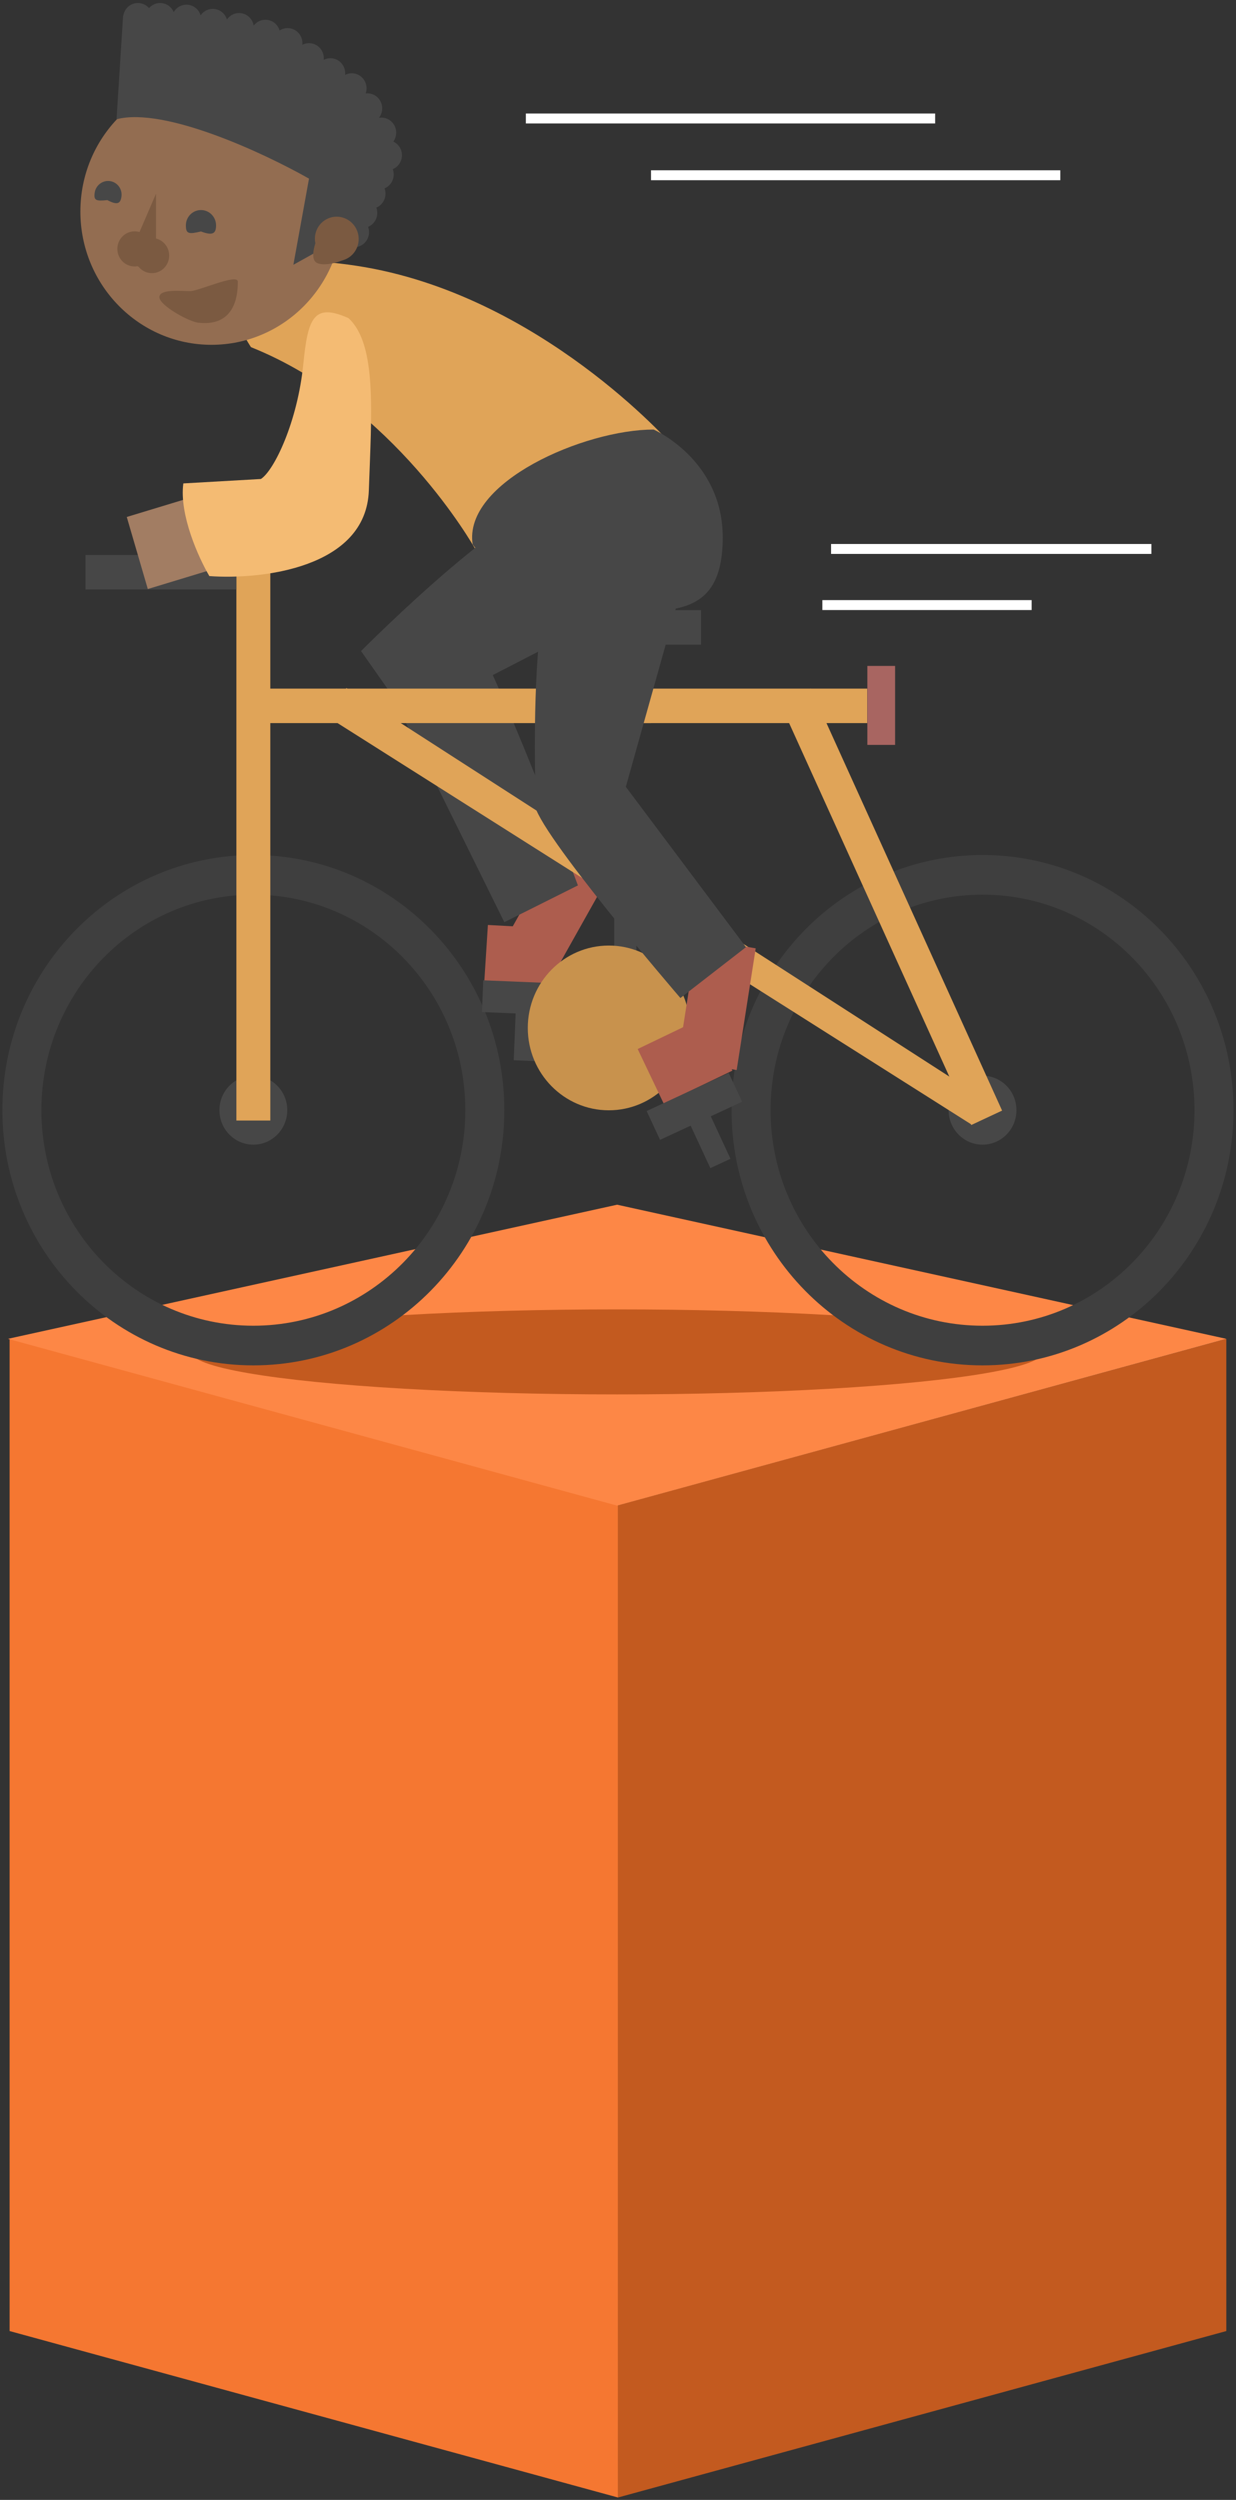 <svg width="228" height="461" viewBox="0 0 228 461" fill="none" xmlns="http://www.w3.org/2000/svg">
<rect x="0" y="0" width="228" height="461" fill="#333333" stroke="none"/>
<path d="M1.773 429.862L113.993 460.556V277.584L1.773 246.889V429.862Z" fill="#F57731"/>
<path d="M226.213 429.862L113.993 460.556V277.584L226.213 246.889V429.862Z" fill="#C35A1F"/>
<path d="M113.837 222.155L226.213 246.889L113.837 277.649L1.461 246.889L113.837 222.155Z" fill="#FD8746"/>
<ellipse cx="113.835" cy="249.299" rx="78.578" ry="7.84" fill="#C35A1F"/>
<rect width="29.782" height="10.981" transform="matrix(-0.493 0.878 0.863 0.491 105.815 150.824)" fill="#AD5D4E"/>
<rect width="11.507" height="11.018" transform="matrix(-0.993 -0.054 -0.064 1.004 101.428 171.191)" fill="#AD5D4E"/>
<path d="M111.868 113.686C111.868 113.686 110.692 97.372 104.306 92.921C97.921 88.47 66.601 120.061 66.601 120.061L75.345 132.503L111.868 113.686Z" fill="#474747"/>
<path d="M83.689 112.244C79.802 112.187 67.814 119.018 67.814 119.018L93.031 170.059L106.607 163.275C106.607 163.275 87.575 112.3 83.689 112.244Z" fill="#474747"/>
<path fill-rule="evenodd" clip-rule="evenodd" d="M181.243 251.785C155.675 251.785 134.947 230.716 134.947 204.727C134.947 178.737 155.675 157.668 181.243 157.668C206.812 157.668 227.539 178.737 227.539 204.727C227.539 230.716 206.812 251.785 181.243 251.785ZM181.243 244.472C159.648 244.472 142.142 226.678 142.142 204.727C142.142 182.777 159.648 164.982 181.243 164.982C202.838 164.982 220.344 182.777 220.344 204.727C220.344 226.678 202.838 244.472 181.243 244.472Z" fill="#3F3F3F"/>
<path fill-rule="evenodd" clip-rule="evenodd" d="M46.735 251.785C21.166 251.785 0.439 230.716 0.439 204.727C0.439 178.737 21.166 157.668 46.735 157.668C72.303 157.668 93.031 178.737 93.031 204.727C93.031 230.716 72.303 251.785 46.735 251.785ZM46.735 244.472C25.14 244.472 7.634 226.678 7.634 204.727C7.634 182.777 25.14 164.982 46.735 164.982C68.33 164.982 85.836 182.777 85.836 204.727C85.836 226.678 68.33 244.472 46.735 244.472Z" fill="#3F3F3F"/>
<ellipse rx="6.256" ry="6.359" transform="matrix(-1 0 0 1 181.243 204.726)" fill="#474747"/>
<ellipse rx="6.256" ry="6.359" transform="matrix(-1 0 0 1 46.735 204.726)" fill="#474747"/>
<rect width="6.256" height="104.291" transform="matrix(-1 0 0 1 49.863 102.343)" fill="#E0A458"/>
<rect width="6.274" height="85.413" transform="matrix(-0.906 0.424 0.413 0.911 149.575 126.987)" fill="#E0A458"/>
<path d="M63.893 126.879L60.599 132.286L179.171 207.35L184.801 204.766L63.893 126.879Z" fill="#E0A458"/>
<rect width="6.359" height="113.237" transform="matrix(4.30034e-08 1 1 -4.4431e-08 46.735 126.986)" fill="#E0A458"/>
<rect width="6.359" height="27.84" transform="matrix(4.30034e-08 1 1 -4.4431e-08 15.766 102.343)" fill="#474747"/>
<rect width="6.256" height="17.647" transform="matrix(-1 0 0 1 120.089 115.697)" fill="#E0A458"/>
<rect width="6.359" height="34.096" transform="matrix(4.30029e-08 1 1 -4.44315e-08 95.22 112.518)" fill="#474747"/>
<rect width="5.117" height="14.563" transform="matrix(-1 0 0 1 165.115 122.801)" fill="#A86561"/>
<path d="M123.976 82.072C123.976 82.072 99.534 54.182 65.837 49.026C32.14 43.87 46.303 64.02 46.303 64.02C72.758 74.607 87.572 101.092 87.572 101.092L123.976 82.072Z" fill="#E0A458"/>
<rect width="11.478" height="13.768" transform="matrix(0.952 -0.289 -0.282 -0.965 27.266 108.62)" fill="#A27D63"/>
<path d="M68.039 90.448C68.532 76.14 69.558 63.502 64.282 58.665C57.843 55.796 56.793 58.684 55.951 67.133C54.89 77.786 50.581 86.751 48.129 88.328L33.819 89.144C33.034 94.963 36.691 102.961 38.618 106.232C48.22 106.933 67.546 104.757 68.039 90.448Z" fill="#F4BB73"/>
<rect width="4.097" height="26.064" transform="matrix(-1 0 0 1 117.401 166.639)" fill="#474747"/>
<ellipse rx="2.731" ry="2.776" transform="matrix(-1 0 0 1 65.346 42.813)" fill="#474747"/>
<ellipse rx="2.731" ry="2.776" transform="matrix(-1 0 0 1 66.863 39.266)" fill="#474747"/>
<rect width="16.69" height="5.86" transform="matrix(-0.999 -0.041 -0.041 0.999 105.818 181.46)" fill="#474747"/>
<ellipse rx="24.182" ry="24.575" transform="matrix(-1 0 0 1 39.01 39.011)" fill="#936D51"/>
<path d="M34.288 41.563C34.288 43.126 34.803 43.225 37.072 42.684C39.178 43.475 39.856 43.126 39.856 41.563C39.856 40 38.609 38.734 37.072 38.734C35.534 38.734 34.288 40 34.288 41.563Z" fill="#474747"/>
<path d="M17.46 35.586C17.28 36.974 17.727 37.121 19.805 36.901C21.585 37.846 22.228 37.613 22.407 36.225C22.586 34.836 21.624 33.568 20.258 33.391C18.892 33.215 17.639 34.197 17.46 35.586Z" fill="#474747"/>
<ellipse rx="3.186" ry="3.239" transform="matrix(-1 0 0 1 24.835 45.898)" fill="#7B5A41"/>
<ellipse rx="3.186" ry="3.239" transform="matrix(-1 0 0 1 28.022 47.132)" fill="#7B5A41"/>
<path d="M28.78 35.719L23.336 48.366L28.78 50.312L28.78 35.719Z" fill="#7B5A41"/>
<path d="M57.001 32.943L54.118 48.828L58.139 46.592L61.98 41.965L65.042 42.736L71.263 30.784C73.205 9.933 39.704 3.487 22.711 2.87L21.497 21.993C30.358 19.649 48.858 28.317 57.001 32.943Z" fill="#474747"/>
<ellipse rx="2.731" ry="2.776" transform="matrix(-1 0 0 1 25.442 3.332)" fill="#474747"/>
<ellipse rx="2.731" ry="2.776" transform="matrix(-1 0 0 1 29.539 3.332)" fill="#474747"/>
<ellipse rx="2.731" ry="2.776" transform="matrix(-1 0 0 1 34.394 3.641)" fill="#474747"/>
<ellipse rx="2.731" ry="2.776" transform="matrix(-1 0 0 1 39.249 4.412)" fill="#474747"/>
<ellipse rx="2.731" ry="2.776" transform="matrix(-1 0 0 1 44.104 5.183)" fill="#474747"/>
<ellipse rx="2.731" ry="2.776" transform="matrix(-1 0 0 1 48.959 6.417)" fill="#474747"/>
<ellipse rx="2.731" ry="2.776" transform="matrix(-1 0 0 1 64.891 16.287)" fill="#474747"/>
<ellipse rx="2.731" ry="2.776" transform="matrix(-1 0 0 1 60.946 13.511)" fill="#474747"/>
<ellipse rx="2.731" ry="2.776" transform="matrix(-1 0 0 1 57.001 10.735)" fill="#474747"/>
<ellipse rx="2.731" ry="2.776" transform="matrix(-1 0 0 1 53.056 7.959)" fill="#474747"/>
<ellipse rx="2.731" ry="2.776" transform="matrix(-1 0 0 1 67.773 19.988)" fill="#474747"/>
<ellipse rx="2.731" ry="2.776" transform="matrix(-1 0 0 1 70.353 24.461)" fill="#474747"/>
<ellipse rx="2.731" ry="2.776" transform="matrix(-1 0 0 1 71.415 28.625)" fill="#474747"/>
<ellipse rx="2.731" ry="2.776" transform="matrix(-1 0 0 1 69.897 32.172)" fill="#474747"/>
<ellipse rx="2.731" ry="2.776" transform="matrix(-1 0 0 1 68.38 35.719)" fill="#474747"/>
<ellipse rx="4.062" ry="4.072" transform="matrix(-0.883 -0.469 -0.456 0.89 62.126 44.05)" fill="#7B5A41"/>
<path d="M59.431 42.297C58.448 43.547 57.024 47.343 58.263 48.35C59.502 49.357 63.699 48.238 64.683 46.987C65.666 45.737 63.064 44.828 61.825 43.821C60.587 42.814 60.415 41.046 59.431 42.297Z" fill="#7B5A41"/>
<path d="M29.398 54.798C29.398 56.361 35.204 59.524 36.742 59.524C43.866 60.246 43.866 53.496 43.866 51.934C43.866 50.371 36.615 53.687 35.078 53.687C33.54 53.687 29.398 53.236 29.398 54.798Z" fill="#7B5A41"/>
<rect width="4.096" height="11.567" transform="matrix(-0.999 -0.041 -0.041 0.999 99.331 184.127)" fill="#474747"/>
<rect width="16.69" height="5.86" transform="matrix(-1 0 0 1 123.622 188.23)" fill="#474747"/>
<ellipse rx="14.945" ry="15.191" transform="matrix(-1 0 0 1 112.304 189.556)" fill="#C8924D"/>
<rect width="22.671" height="11.017" transform="matrix(-0.155 0.99 0.983 0.17 128.574 173.007)" fill="#AD5D4E"/>
<rect width="14.06" height="11.152" transform="matrix(-0.901 0.433 0.431 0.903 130.298 187.359)" fill="#AD5D4E"/>
<path fill-rule="evenodd" clip-rule="evenodd" d="M87.194 100.415C90.277 104.467 94.014 108.86 100.37 111.127C98.246 122.524 98.637 141.59 98.8 147.006C98.663 147.383 98.591 147.762 98.599 148.142C98.688 152.897 125.51 184.039 125.51 184.039L137.606 174.659L115.445 145.098L124.66 112.228C129.934 111.144 133.319 107.975 133.319 99.105C133.319 84.762 120.574 79.21 120.574 79.21C107.795 79.21 85.374 88.926 87.194 100.415Z" fill="#474747"/>
<rect width="16.69" height="5.86" transform="matrix(-0.907 0.421 0.421 0.907 134.426 197.856)" fill="#474747"/>
<rect width="4.096" height="11.567" transform="matrix(-0.907 0.421 0.421 0.907 129.881 203.197)" fill="#474747"/>
<rect x="97.003" y="20.934" width="75.5" height="1.831" fill="white"/>
<rect x="120.089" y="31.401" width="75.5" height="1.831" fill="white"/>
<rect x="153.304" y="100.315" width="59.09" height="1.831" fill="white"/>
<rect x="151.698" y="110.664" width="38.605" height="1.831" fill="white"/>
</svg>
